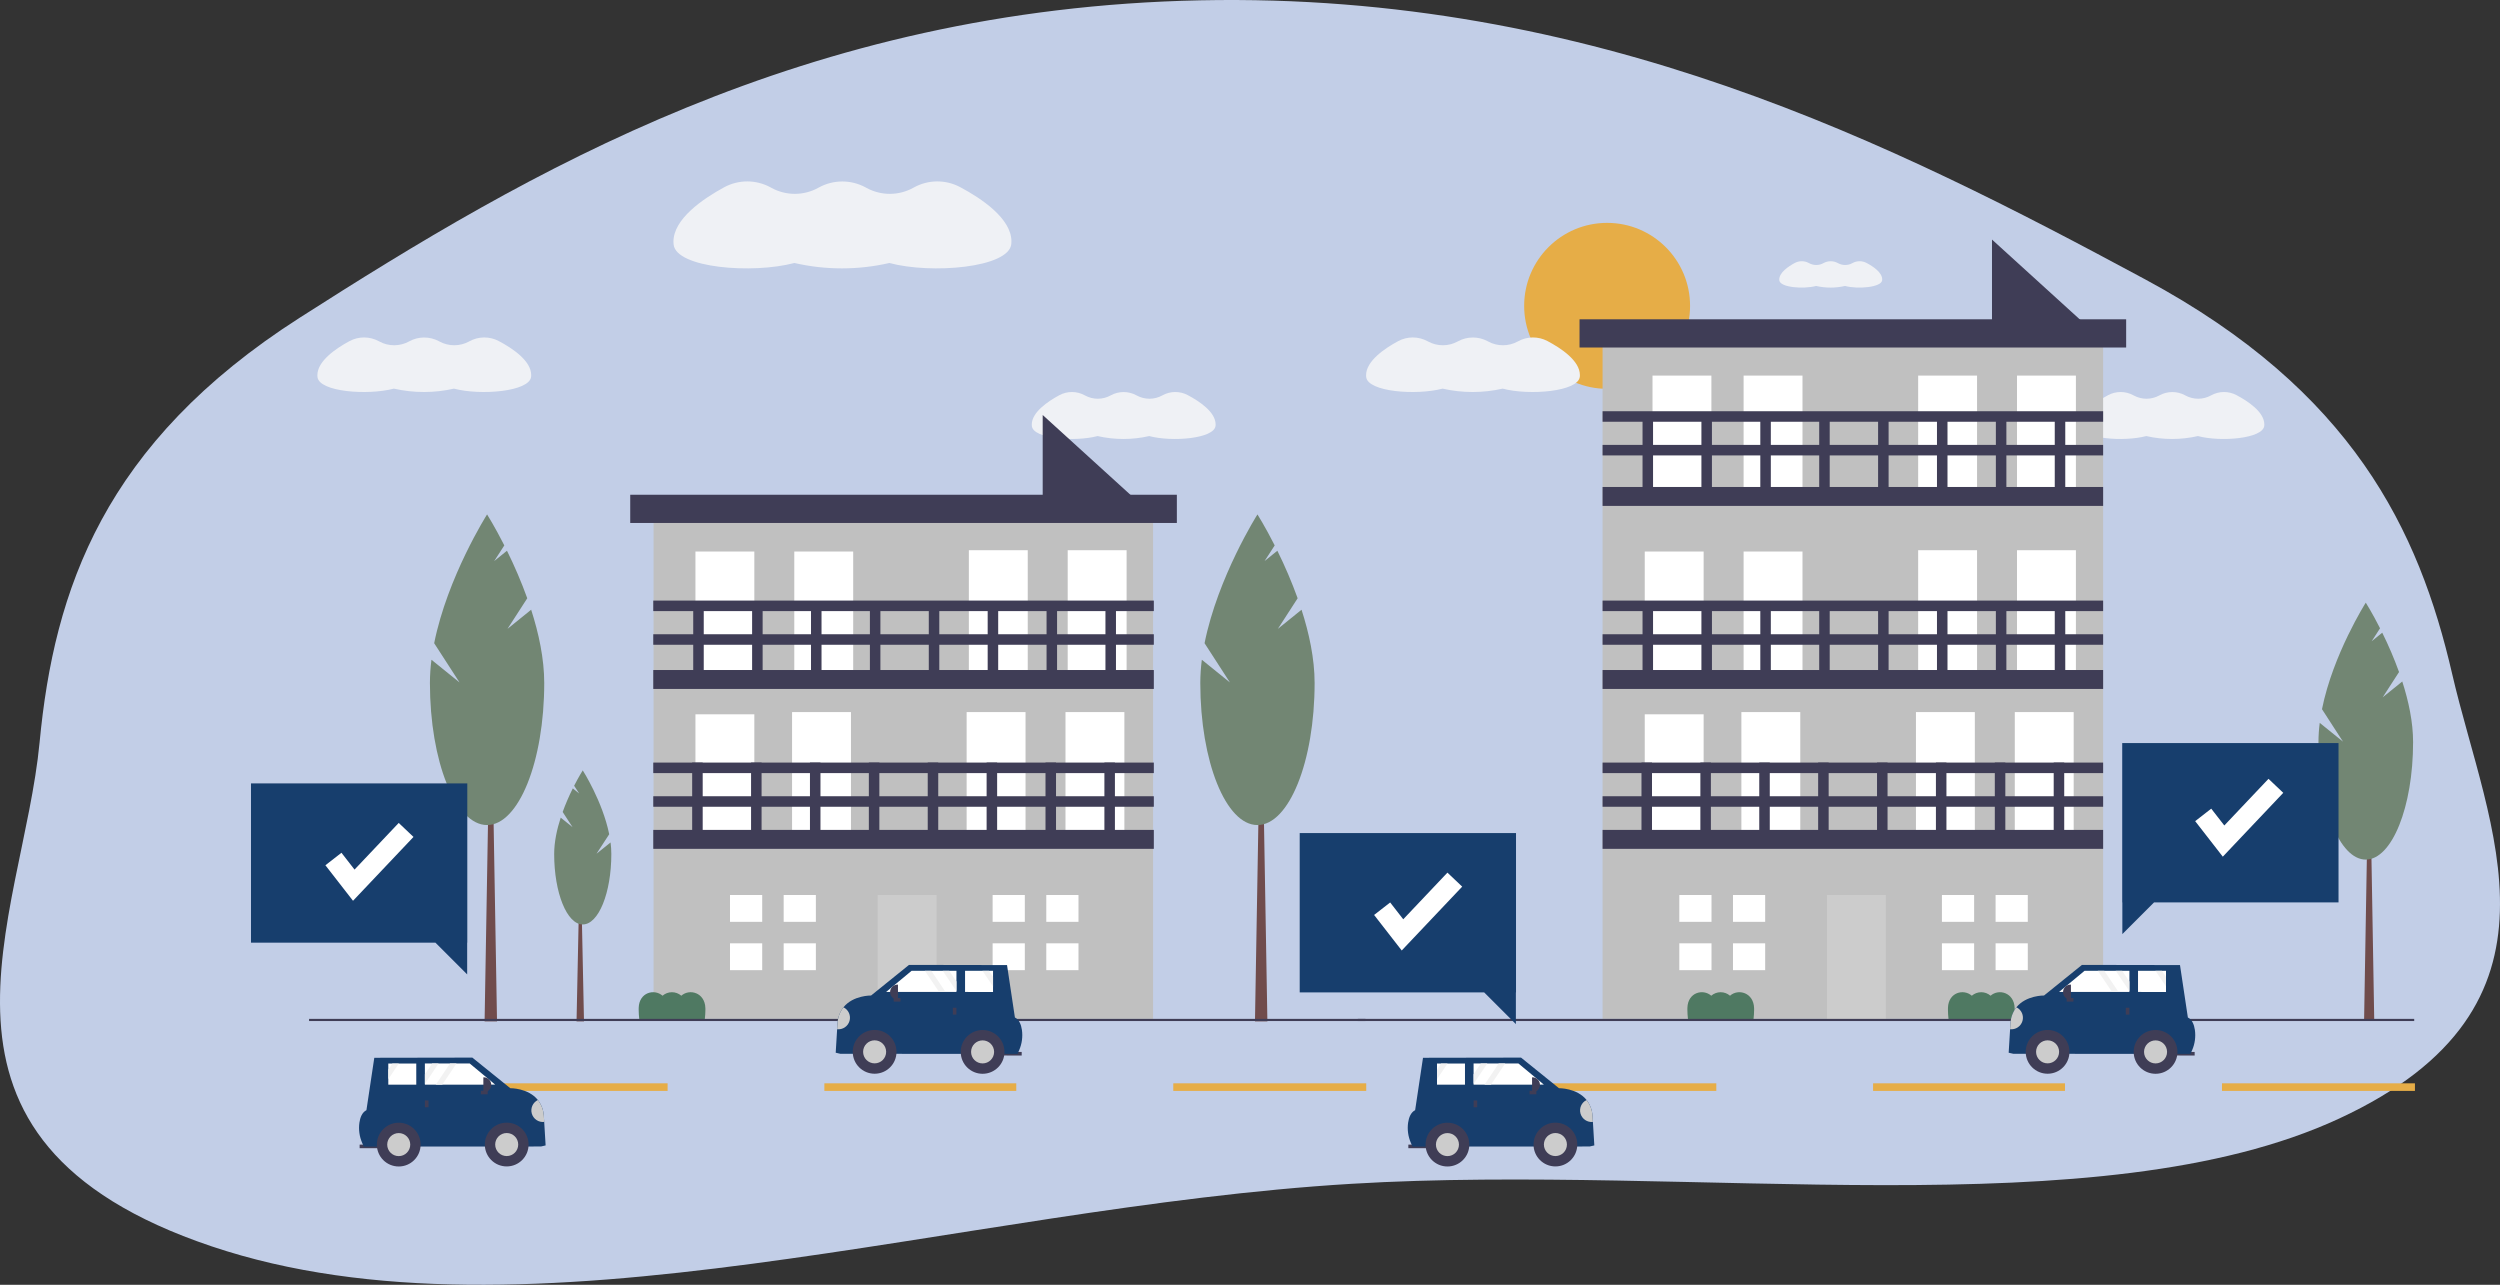 <svg width="1006" height="517" viewBox="0 0 1006 517" fill="none" xmlns="http://www.w3.org/2000/svg">
<rect x="0" y="0" width="1006" height="517" fill="#333333" stroke="none"/>
<g clip-path="url(#clip0_243_677)">
<path fill-rule="evenodd" clip-rule="evenodd" d="M120.656 127.82C212.065 69.391 323.294 3.432 482.981 0.126C641.702 -3.159 762.59 58.272 863.275 112.447C946.614 157.289 973.367 213.215 986.752 271.186C1001.06 333.168 1038.8 404.929 941.243 450.127C844.732 494.84 681.83 468.08 543.892 476.361C385.144 485.89 212.186 544.286 85.13 501.521C-42.257 458.644 9.178 369.788 15.94 298.66C21.759 237.457 41.683 178.301 120.656 127.82Z" fill="#C2CEE7"/>
<path d="M889.82 159.057L889.674 159.137C888.112 159.992 886.361 160.443 884.58 160.45C882.798 160.456 881.044 160.017 879.476 159.172C879.386 159.124 879.296 159.076 879.206 159.028C877.638 158.191 875.886 157.755 874.109 157.761C872.33 157.766 870.582 158.214 869.019 159.063L868.884 159.137C867.322 159.992 865.57 160.443 863.788 160.45C862.008 160.456 860.254 160.017 858.686 159.172C858.591 159.121 858.498 159.072 858.405 159.023C856.856 158.188 855.124 157.75 853.364 157.748C851.604 157.745 849.871 158.176 848.317 159.005C843.574 161.562 837.161 165.934 837.189 170.872C837.191 171.067 837.201 171.261 837.222 171.456C837.773 176.583 854.483 177.89 863.662 175.473C870.503 177.036 877.61 177.036 884.452 175.473C893.591 177.929 910.641 176.521 911.139 171.335C911.158 171.141 911.167 170.946 911.165 170.751C911.138 165.811 904.667 161.484 899.893 158.963C898.336 158.149 896.602 157.73 894.844 157.746C893.087 157.763 891.36 158.214 889.82 159.057Z" fill="#EFF1F5"/>
<path d="M646.702 156.465C665.137 156.465 680.082 141.515 680.082 123.074C680.082 104.633 665.137 89.683 646.702 89.683C628.267 89.683 613.322 104.633 613.322 123.074C613.322 141.515 628.267 156.465 646.702 156.465Z" fill="#E6AD47"/>
<path d="M841.62 132.809H801.58V96.398L841.62 132.809Z" fill="#3F3D56"/>
<path d="M846.299 131.617H644.875V409.987H846.299V131.617Z" fill="#C0C0C0"/>
<path d="M688.667 151.135H664.97V201.085H688.667V151.135Z" fill="white"/>
<path d="M725.321 151.135H701.624V201.085H725.321V151.135Z" fill="white"/>
<path d="M685.544 221.931H661.847V271.88H685.544V221.931Z" fill="white"/>
<path d="M725.321 221.931H701.624V271.88H725.321V221.931Z" fill="white"/>
<path d="M685.544 287.437H661.847V337.386H685.544V287.437Z" fill="white"/>
<path d="M724.429 286.544H700.731V336.493H724.429V286.544Z" fill="white"/>
<path d="M758.87 360.15H735.173V410.099H758.87V360.15Z" fill="#CCCCCC"/>
<path d="M794.673 286.544H770.976V336.493H794.673V286.544Z" fill="white"/>
<path d="M834.45 286.544H810.752V336.493H834.45V286.544Z" fill="white"/>
<path d="M795.565 221.403H771.868V271.351H795.565V221.403Z" fill="white"/>
<path d="M835.342 221.403H811.645V271.351H835.342V221.403Z" fill="white"/>
<path d="M795.565 151.135H771.868V201.085H795.565V151.135Z" fill="white"/>
<path d="M835.342 151.135H811.645V201.085H835.342V151.135Z" fill="white"/>
<path d="M846.299 195.958H644.875V203.578H846.299V195.958Z" fill="#3F3D56"/>
<path d="M846.299 255.22H644.875V259.454H846.299V255.22Z" fill="#3F3D56"/>
<path d="M846.299 241.674H644.875V245.908H846.299V241.674Z" fill="#3F3D56"/>
<path d="M664.763 340.726V306.862H660.531V340.726H664.763Z" fill="#3F3D56"/>
<path d="M688.459 340.726V306.862H684.229V340.726H688.459Z" fill="#3F3D56"/>
<path d="M712.157 340.726V306.862H707.926V340.726H712.157Z" fill="#3F3D56"/>
<path d="M735.853 340.726V306.862H731.623V340.726H735.853Z" fill="#3F3D56"/>
<path d="M759.551 340.726V306.862H755.318V340.726H759.551Z" fill="#3F3D56"/>
<path d="M783.247 340.726V306.862H779.015V340.726H783.247Z" fill="#3F3D56"/>
<path d="M806.945 340.726V306.862H802.712V340.726H806.945Z" fill="#3F3D56"/>
<path d="M830.642 340.726V306.862H826.41V340.726H830.642Z" fill="#3F3D56"/>
<path d="M665.186 276.386V242.522H660.955V276.386H665.186Z" fill="#3F3D56"/>
<path d="M688.884 276.386V242.522H684.651V276.386H688.884Z" fill="#3F3D56"/>
<path d="M712.581 276.386V242.522H708.349V276.386H712.581Z" fill="#3F3D56"/>
<path d="M736.276 276.386V242.522H732.045V276.386H736.276Z" fill="#3F3D56"/>
<path d="M759.973 276.386V242.522H755.743V276.386H759.973Z" fill="#3F3D56"/>
<path d="M783.671 276.386V242.522H779.44V276.386H783.671Z" fill="#3F3D56"/>
<path d="M807.367 276.386V242.522H803.135V276.386H807.367Z" fill="#3F3D56"/>
<path d="M831.065 276.386V242.522H826.833V276.386H831.065Z" fill="#3F3D56"/>
<path d="M665.186 201.038V167.174H660.955V201.038H665.186Z" fill="#3F3D56"/>
<path d="M688.884 201.038V167.174H684.651V201.038H688.884Z" fill="#3F3D56"/>
<path d="M712.579 201.038V167.174H708.349V201.038H712.579Z" fill="#3F3D56"/>
<path d="M736.276 201.038V167.174H732.045V201.038H736.276Z" fill="#3F3D56"/>
<path d="M759.973 201.038V167.174H755.743V201.038H759.973Z" fill="#3F3D56"/>
<path d="M783.671 201.038V167.174H779.44V201.038H783.671Z" fill="#3F3D56"/>
<path d="M807.367 201.038V167.174H803.135V201.038H807.367Z" fill="#3F3D56"/>
<path d="M831.065 201.038V167.174H826.833V201.038H831.065Z" fill="#3F3D56"/>
<path d="M846.299 179.027H644.875V183.26H846.299V179.027Z" fill="#3F3D56"/>
<path d="M846.299 165.481H644.875V169.714H846.299V165.481Z" fill="#3F3D56"/>
<path d="M846.299 269.612H644.875V277.232H846.299V269.612Z" fill="#3F3D56"/>
<path d="M855.567 128.485H635.605V139.839H855.567V128.485Z" fill="#3F3D56"/>
<path d="M688.712 370.95V360.15H675.755V370.95H687.632H688.712Z" fill="white"/>
<path d="M687.632 379.591H675.755V390.392H688.712V379.591H687.632Z" fill="white"/>
<path d="M710.306 360.15H697.35V370.95H710.306V360.15Z" fill="white"/>
<path d="M710.306 379.591H697.35V390.392H710.306V379.591Z" fill="white"/>
<path d="M794.387 370.95V360.15H781.431V370.95H793.308H794.387Z" fill="white"/>
<path d="M793.308 379.591H781.431V390.392H794.387V379.591H793.308Z" fill="white"/>
<path d="M815.982 360.15H803.025V370.95H815.982V360.15Z" fill="white"/>
<path d="M815.982 379.591H803.025V390.392H815.982V379.591Z" fill="white"/>
<path d="M846.299 333.953H644.875V341.573H846.299V333.953Z" fill="#3F3D56"/>
<path d="M846.299 320.408H644.875V324.641H846.299V320.408Z" fill="#3F3D56"/>
<path d="M846.299 306.862H644.875V311.096H846.299V306.862Z" fill="#3F3D56"/>
<path d="M705.855 406.358C705.855 406.123 705.852 405.889 705.845 405.655C705.664 399.415 699.474 397.722 696.156 400.676C695.11 399.766 693.77 399.266 692.384 399.266C690.997 399.266 689.657 399.766 688.609 400.676C685.278 397.769 679.212 399.34 679.013 405.511C679.004 405.743 679.001 405.977 679 406.214C679.01 407.511 679.09 408.807 679.238 410.096H705.619C705.763 408.856 705.842 407.607 705.855 406.358Z" fill="#4F7962"/>
<path d="M810.703 406.358C810.704 406.123 810.701 405.889 810.694 405.655C810.513 399.415 804.324 397.722 801.006 400.676C799.96 399.766 798.62 399.266 797.233 399.266C795.847 399.266 794.507 399.766 793.459 400.676C790.128 397.769 784.061 399.34 783.862 405.511C783.853 405.743 783.851 405.977 783.849 406.214C783.859 407.511 783.939 408.807 784.087 410.096H810.469C810.613 408.856 810.69 407.607 810.703 406.358Z" fill="#4F7962"/>
<path d="M955.39 410.518H951.309L952.669 330.794H954.029L955.39 410.518Z" fill="#704C4C"/>
<path d="M958.789 280.602L965.374 270.419C963.421 265.022 961.165 259.74 958.618 254.598L954.359 258.038L957.731 252.825C954.518 246.497 951.989 242.51 951.989 242.51C951.989 242.51 938.781 263.331 934.368 285.376L942.82 298.441L933.463 290.882C933.13 293.45 932.958 296.036 932.95 298.626C932.95 324.734 941.474 345.9 951.989 345.9C962.504 345.9 971.028 324.734 971.028 298.626C971.028 290.532 969.198 282.064 966.672 274.231L958.789 280.602Z" fill="#728673"/>
<path d="M941.023 299.008H853.981V363.118H854.034V375.882L866.794 363.118H941.023V299.008Z" fill="#173E6D"/>
<path d="M830.95 435.929H753.726V438.982H830.95V435.929Z" fill="#E6AD47"/>
<path d="M971.77 435.929H894.129V438.982H971.77V435.929Z" fill="#E6AD47"/>
<path d="M690.647 435.929H613.322V438.982H690.647V435.929Z" fill="#E6AD47"/>
<path d="M971.48 409.994H546.371V410.867H971.48V409.994Z" fill="#3F3D56"/>
<path d="M874.036 424.732L883.13 424.737V423.293L874.036 423.289V424.732Z" fill="#3F3D56"/>
<path d="M808.289 423.614L810.165 424.049L881.47 424.087L882.111 422.592C883.229 420.029 883.612 417.204 883.22 414.436C882.912 412.371 882.143 410.322 880.395 409.43L877.231 388.348L837.782 388.278L822.519 400.592C822.519 400.592 815.319 400.463 811.408 405.333C809.997 407.145 809.164 409.339 809.017 411.63L808.863 414.164L808.289 423.614Z" fill="#173E6D"/>
<path d="M823.95 432.069C828.813 432.069 832.755 428.126 832.755 423.261C832.755 418.398 828.813 414.453 823.95 414.453C819.087 414.453 815.145 418.398 815.145 423.261C815.145 428.126 819.087 432.069 823.95 432.069Z" fill="#3F3D56"/>
<path d="M823.95 427.897C826.51 427.897 828.584 425.821 828.584 423.261C828.584 420.701 826.51 418.626 823.95 418.626C821.391 418.626 819.315 420.701 819.315 423.261C819.315 425.821 821.391 427.897 823.95 427.897Z" fill="#CCCCCC"/>
<path d="M867.397 432.092C872.26 432.092 876.202 428.149 876.202 423.284C876.202 418.421 872.26 414.477 867.397 414.477C862.534 414.477 858.593 418.421 858.593 423.284C858.593 428.149 862.534 432.092 867.397 432.092Z" fill="#3F3D56"/>
<path d="M867.397 427.921C869.956 427.921 872.03 425.845 872.03 423.284C872.03 420.724 869.956 418.649 867.397 418.649C864.838 418.649 862.762 420.724 862.762 423.284C862.762 425.845 864.838 427.921 867.397 427.921Z" fill="#CCCCCC"/>
<path d="M828.582 399.153L849.883 399.162H852.483L856.872 399.164V398.845L856.875 394.983L856.878 390.648H853.958L851.358 390.645L846.752 390.64H844.152L838.836 390.637L828.582 399.153Z" fill="white"/>
<path d="M860.338 399.167L871.595 399.173L871.598 396.965V393.103L871.6 390.656H869.952L867.352 390.653L860.341 390.651L860.338 399.167Z" fill="white"/>
<path d="M855.423 408.264H856.866L856.867 405.521H855.424L855.423 408.264Z" fill="#3F3D56"/>
<path d="M834.355 403.055L834.357 401.61L831.614 401.608L831.613 403.054L834.355 403.055Z" fill="#3F3D56"/>
<path d="M833.344 402.244H833.185C832.384 402.242 831.617 401.925 831.052 401.358C830.486 400.793 830.169 400.025 830.169 399.224C830.169 398.424 830.488 397.657 831.055 397.091C831.62 396.526 832.387 396.207 833.188 396.209H833.346L833.344 402.244Z" fill="#3F3D56"/>
<path d="M808.863 414.164C809.954 414.283 811.052 414.013 811.964 413.401C812.876 412.789 813.543 411.874 813.846 410.819C814.152 409.763 814.073 408.635 813.627 407.632C813.181 406.627 812.394 405.814 811.408 405.333C809.996 407.145 809.164 409.339 809.017 411.63L808.863 414.164Z" fill="#CCCCCC"/>
<path d="M851.358 390.645L856.872 398.845L856.875 394.983L853.958 390.648L851.358 390.645Z" fill="#F2F2F2"/>
<path d="M867.352 390.653L871.597 396.965V393.103L869.952 390.656L867.352 390.653Z" fill="#F2F2F2"/>
<path d="M844.152 390.64L849.883 399.162H852.483L846.752 390.64H844.152Z" fill="#F2F2F2"/>
<path d="M745.447 105.852L745.367 105.897C744.492 106.377 743.511 106.63 742.514 106.634C741.517 106.637 740.535 106.391 739.655 105.917C739.606 105.889 739.555 105.862 739.506 105.836C738.626 105.365 737.645 105.121 736.65 105.124C735.654 105.127 734.676 105.379 733.801 105.855L733.726 105.897C732.851 106.377 731.87 106.63 730.873 106.634C729.876 106.637 728.893 106.391 728.015 105.917C727.962 105.888 727.911 105.86 727.858 105.832C726.991 105.364 726.02 105.118 725.034 105.116C724.049 105.115 723.08 105.357 722.209 105.822C719.554 107.258 715.963 109.713 715.979 112.486C715.979 112.595 715.986 112.705 715.997 112.814C716.306 115.693 725.661 116.427 730.801 115.07C734.632 115.948 738.61 115.948 742.443 115.07C747.56 116.449 757.106 115.659 757.385 112.747C757.395 112.637 757.399 112.528 757.399 112.418C757.383 109.644 753.762 107.215 751.089 105.799C750.217 105.341 749.245 105.107 748.261 105.116C747.277 105.125 746.31 105.378 745.447 105.852Z" fill="#EFF1F5"/>
<path d="M610.926 137.317L610.758 137.408C608.941 138.402 606.904 138.926 604.832 138.933C602.761 138.94 600.72 138.43 598.896 137.45C598.791 137.393 598.686 137.337 598.583 137.282C596.758 136.308 594.721 135.803 592.653 135.81C590.585 135.817 588.552 136.337 586.734 137.323L586.577 137.408C584.76 138.402 582.723 138.926 580.652 138.933C578.58 138.94 576.54 138.43 574.715 137.45C574.606 137.391 574.498 137.333 574.39 137.275C572.587 136.307 570.573 135.798 568.526 135.794C566.479 135.79 564.463 136.292 562.657 137.255C557.14 140.225 549.681 145.303 549.714 151.038C549.715 151.265 549.728 151.491 549.752 151.717C550.394 157.672 569.827 159.19 580.503 156.384C588.461 158.198 596.726 158.198 604.684 156.384C615.314 159.235 635.142 157.601 635.722 151.577C635.744 151.352 635.754 151.125 635.753 150.898C635.72 145.16 628.195 140.135 622.643 137.207C620.832 136.259 618.815 135.774 616.771 135.793C614.727 135.812 612.719 136.335 610.926 137.317Z" fill="#EFF1F5"/>
<path d="M575.811 460.593H566.718V462.036H575.811V460.593Z" fill="#3F3D56"/>
<path d="M641.558 460.916L639.682 461.35L568.377 461.388L567.736 459.893C566.618 457.33 566.234 454.507 566.628 451.737C566.935 449.674 567.704 447.623 569.452 446.733L572.616 425.65L612.066 425.579L627.329 437.893C627.329 437.893 634.528 437.764 638.44 442.636C639.851 444.446 640.684 446.641 640.83 448.933L640.985 451.467L641.558 460.916Z" fill="#173E6D"/>
<path d="M625.897 469.371C630.76 469.371 634.702 465.428 634.702 460.564C634.702 455.699 630.76 451.756 625.897 451.756C621.034 451.756 617.092 455.699 617.092 460.564C617.092 465.428 621.034 469.371 625.897 469.371Z" fill="#3F3D56"/>
<path d="M625.897 465.199C628.457 465.199 630.531 463.124 630.531 460.564C630.531 458.003 628.457 455.929 625.897 455.929C623.338 455.929 621.263 458.003 621.263 460.564C621.263 463.124 623.338 465.199 625.897 465.199Z" fill="#CCCCCC"/>
<path d="M582.45 469.395C587.313 469.395 591.255 465.452 591.255 460.587C591.255 455.722 587.313 451.779 582.45 451.779C577.588 451.779 573.646 455.722 573.646 460.587C573.646 465.452 577.588 469.395 582.45 469.395Z" fill="#3F3D56"/>
<path d="M582.451 465.222C585.01 465.222 587.085 463.147 587.085 460.587C587.085 458.027 585.01 455.951 582.451 455.951C579.891 455.951 577.816 458.027 577.816 460.587C577.816 463.147 579.891 465.222 582.451 465.222Z" fill="#CCCCCC"/>
<path d="M621.265 436.454L599.965 436.464H597.365L592.975 436.467V436.146L592.972 432.284L592.969 427.949H595.89L598.49 427.946L603.095 427.943H605.695L611.012 427.94L621.265 436.454Z" fill="white"/>
<path d="M589.509 436.47L578.253 436.476L578.25 434.266V430.406L578.247 427.959H579.895L582.495 427.956L589.506 427.953L589.509 436.47Z" fill="white"/>
<path d="M594.422 442.821H592.979V445.564H594.422V442.821Z" fill="#3F3D56"/>
<path d="M618.236 440.353L618.236 438.91L615.493 438.911L615.494 440.355L618.236 440.353Z" fill="#3F3D56"/>
<path d="M616.502 433.51H616.661C617.057 433.51 617.45 433.587 617.816 433.74C618.182 433.891 618.514 434.113 618.794 434.394C619.074 434.673 619.297 435.006 619.448 435.372C619.6 435.739 619.678 436.131 619.678 436.527C619.678 437.328 619.36 438.095 618.794 438.661C618.229 439.227 617.461 439.545 616.661 439.545H616.502V433.51Z" fill="#3F3D56"/>
<path d="M640.985 451.467C639.893 451.584 638.795 451.314 637.883 450.702C636.971 450.091 636.305 449.177 636 448.121C635.696 447.066 635.774 445.938 636.22 444.933C636.667 443.93 637.453 443.116 638.44 442.636C639.851 444.446 640.684 446.641 640.831 448.933L640.985 451.467Z" fill="#CCCCCC"/>
<path d="M598.49 427.946L592.975 436.146L592.972 432.284L595.89 427.949L598.49 427.946Z" fill="#F2F2F2"/>
<path d="M582.495 427.956L578.25 434.266V430.406L579.895 427.959L582.495 427.956Z" fill="#F2F2F2"/>
<path d="M605.695 427.943L599.965 436.464H597.365L603.095 427.943H605.695Z" fill="#F2F2F2"/>
<path d="M894.453 344.727L883.338 330.431L889.801 325.402L895.064 332.171L912.843 313.397L918.788 319.032L894.453 344.727Z" fill="white"/>
<path d="M467.82 159.057L467.674 159.137C466.112 159.992 464.361 160.443 462.58 160.45C460.798 160.456 459.044 160.017 457.476 159.172C457.386 159.124 457.296 159.076 457.206 159.028C455.638 158.191 453.886 157.755 452.109 157.761C450.33 157.766 448.582 158.214 447.019 159.063L446.884 159.137C445.322 159.992 443.57 160.443 441.788 160.45C440.008 160.456 438.254 160.017 436.686 159.172C436.591 159.121 436.498 159.072 436.405 159.023C434.856 158.188 433.124 157.75 431.364 157.748C429.604 157.745 427.871 158.176 426.317 159.005C421.574 161.562 415.161 165.934 415.189 170.872C415.191 171.067 415.201 171.261 415.222 171.456C415.773 176.583 432.483 177.89 441.662 175.473C448.503 177.036 455.61 177.036 462.452 175.473C471.591 177.929 488.641 176.521 489.139 171.335C489.158 171.141 489.167 170.946 489.165 170.751C489.138 165.811 482.667 161.484 477.893 158.963C476.336 158.149 474.602 157.73 472.844 157.746C471.087 157.763 469.36 158.214 467.82 159.057Z" fill="#EFF1F5"/>
<path d="M459.62 203.411H419.58V167L459.62 203.411Z" fill="#3F3D56"/>
<path d="M464 209H263V410H464V209Z" fill="#C0C0C0"/>
<path d="M303.544 221.931H279.847V271.88H303.544V221.931Z" fill="white"/>
<path d="M343.321 221.931H319.624V271.88H343.321V221.931Z" fill="white"/>
<path d="M303.544 287.437H279.847V337.386H303.544V287.437Z" fill="white"/>
<path d="M342.429 286.544H318.731V336.493H342.429V286.544Z" fill="white"/>
<path d="M376.87 360.15H353.173V410.099H376.87V360.15Z" fill="#CCCCCC"/>
<path d="M412.673 286.544H388.976V336.493H412.673V286.544Z" fill="white"/>
<path d="M452.45 286.544H428.752V336.493H452.45V286.544Z" fill="white"/>
<path d="M413.565 221.403H389.868V271.351H413.565V221.403Z" fill="white"/>
<path d="M453.342 221.403H429.645V271.351H453.342V221.403Z" fill="white"/>
<path d="M464.299 255.22H262.875V259.454H464.299V255.22Z" fill="#3F3D56"/>
<path d="M464.299 241.674H262.875V245.908H464.299V241.674Z" fill="#3F3D56"/>
<path d="M282.763 340.726V306.862H278.531V340.726H282.763Z" fill="#3F3D56"/>
<path d="M306.459 340.726V306.862H302.229V340.726H306.459Z" fill="#3F3D56"/>
<path d="M330.157 340.726V306.862H325.926V340.726H330.157Z" fill="#3F3D56"/>
<path d="M353.853 340.726V306.862H349.623V340.726H353.853Z" fill="#3F3D56"/>
<path d="M377.551 340.726V306.862H373.318V340.726H377.551Z" fill="#3F3D56"/>
<path d="M401.247 340.726V306.862H397.015V340.726H401.247Z" fill="#3F3D56"/>
<path d="M424.945 340.726V306.862H420.712V340.726H424.945Z" fill="#3F3D56"/>
<path d="M448.642 340.726V306.862H444.41V340.726H448.642Z" fill="#3F3D56"/>
<path d="M283.186 276.386V242.522H278.955V276.386H283.186Z" fill="#3F3D56"/>
<path d="M306.884 276.386V242.522H302.651V276.386H306.884Z" fill="#3F3D56"/>
<path d="M330.581 276.386V242.522H326.349V276.386H330.581Z" fill="#3F3D56"/>
<path d="M354.276 276.386V242.522H350.045V276.386H354.276Z" fill="#3F3D56"/>
<path d="M377.973 276.386V242.522H373.743V276.386H377.973Z" fill="#3F3D56"/>
<path d="M401.671 276.386V242.522H397.44V276.386H401.671Z" fill="#3F3D56"/>
<path d="M425.367 276.386V242.522H421.135V276.386H425.367Z" fill="#3F3D56"/>
<path d="M449.065 276.386V242.522H444.833V276.386H449.065Z" fill="#3F3D56"/>
<path d="M464.299 269.612H262.875V277.232H464.299V269.612Z" fill="#3F3D56"/>
<path d="M473.567 199.087H253.605V210.441H473.567V199.087Z" fill="#3F3D56"/>
<path d="M306.712 370.95V360.15H293.755V370.95H305.632H306.712Z" fill="white"/>
<path d="M305.632 379.591H293.755V390.392H306.712V379.591H305.632Z" fill="white"/>
<path d="M328.306 360.15H315.35V370.95H328.306V360.15Z" fill="white"/>
<path d="M328.306 379.591H315.35V390.392H328.306V379.591Z" fill="white"/>
<path d="M412.387 370.95V360.15H399.431V370.95H411.308H412.387Z" fill="white"/>
<path d="M411.308 379.591H399.431V390.392H412.387V379.591H411.308Z" fill="white"/>
<path d="M433.982 360.15H421.025V370.95H433.982V360.15Z" fill="white"/>
<path d="M433.982 379.591H421.025V390.392H433.982V379.591Z" fill="white"/>
<path d="M464.299 333.953H262.875V341.573H464.299V333.953Z" fill="#3F3D56"/>
<path d="M464.299 320.408H262.875V324.641H464.299V320.408Z" fill="#3F3D56"/>
<path d="M464.299 306.862H262.875V311.096H464.299V306.862Z" fill="#3F3D56"/>
<path d="M283.855 406.358C283.855 406.123 283.852 405.889 283.845 405.655C283.664 399.415 277.474 397.722 274.156 400.676C273.11 399.766 271.77 399.266 270.384 399.266C268.997 399.266 267.657 399.766 266.609 400.676C263.278 397.769 257.212 399.34 257.013 405.511C257.004 405.743 257.001 405.977 257 406.214C257.01 407.511 257.09 408.807 257.238 410.096H283.619C283.763 408.856 283.842 407.607 283.855 406.358Z" fill="#4F7962"/>
<path d="M388.703 406.358C388.704 406.123 388.701 405.889 388.694 405.655C388.513 399.415 382.324 397.722 379.006 400.676C377.96 399.766 376.62 399.266 375.233 399.266C373.847 399.266 372.507 399.766 371.459 400.676C368.128 397.769 362.061 399.34 361.862 405.511C361.853 405.743 361.851 405.977 361.849 406.214C361.859 407.511 361.939 408.807 362.087 410.096H388.469C388.613 408.856 388.69 407.607 388.703 406.358Z" fill="#4F7962"/>
<path d="M510 411H505L506.667 314H508.333L510 411Z" fill="#704C4C"/>
<path d="M514.215 253.053L522.17 240.742C519.811 234.217 517.086 227.831 514.008 221.614L508.864 225.773L512.937 219.471C509.055 211.82 506 207 506 207C506 207 490.044 232.173 484.714 258.826L494.923 274.621L483.62 265.483C483.218 268.587 483.011 271.714 483 274.844C483 306.41 493.297 332 506 332C518.703 332 529 306.41 529 274.844C529 265.059 526.79 254.822 523.738 245.351L514.215 253.053Z" fill="#728673"/>
<path d="M200 411H195L196.667 314H198.333L200 411Z" fill="#704C4C"/>
<path d="M204.215 253.053L212.17 240.742C209.811 234.217 207.086 227.831 204.008 221.614L198.864 225.773L202.937 219.471C199.055 211.82 196 207 196 207C196 207 180.044 232.173 174.714 258.826L184.923 274.621L173.62 265.483C173.218 268.587 173.011 271.714 173 274.844C173 306.41 183.297 332 196 332C208.703 332 219 306.41 219 274.844C219 265.059 216.79 254.822 213.738 245.351L204.215 253.053Z" fill="#728673"/>
<path d="M232 411H235L234 363H233L232 411Z" fill="#704C4C"/>
<path d="M230.392 332.843L226.415 326.736C227.595 323.5 228.957 320.332 230.496 317.249L233.068 319.311L231.032 316.186C232.973 312.391 234.5 310 234.5 310C234.5 310 242.478 322.486 245.143 335.706L240.038 343.54L245.69 339.007C245.891 340.547 245.995 342.098 246 343.651C246 359.308 240.851 372 234.5 372C228.149 372 223 359.308 223 343.651C223 338.797 224.105 333.72 225.631 329.022L230.392 332.843Z" fill="#728673"/>
<path d="M408.95 435.929H331.726V438.982H408.95V435.929Z" fill="#E6AD47"/>
<path d="M549.77 435.929H472.129V438.982H549.77V435.929Z" fill="#E6AD47"/>
<path d="M268.647 435.929H191.322V438.982H268.647V435.929Z" fill="#E6AD47"/>
<path d="M549.48 409.994H124.371V410.867H549.48V409.994Z" fill="#3F3D56"/>
<path d="M402.036 424.732L411.13 424.737V423.293L402.036 423.289V424.732Z" fill="#3F3D56"/>
<path d="M336.289 423.614L338.165 424.049L409.47 424.087L410.111 422.592C411.229 420.029 411.612 417.204 411.22 414.436C410.912 412.371 410.143 410.322 408.395 409.43L405.231 388.348L365.782 388.278L350.519 400.592C350.519 400.592 343.319 400.463 339.408 405.333C337.997 407.145 337.164 409.339 337.017 411.63L336.863 414.164L336.289 423.614Z" fill="#173E6D"/>
<path d="M351.95 432.069C356.813 432.069 360.755 428.126 360.755 423.261C360.755 418.398 356.813 414.453 351.95 414.453C347.087 414.453 343.145 418.398 343.145 423.261C343.145 428.126 347.087 432.069 351.95 432.069Z" fill="#3F3D56"/>
<path d="M351.95 427.897C354.51 427.897 356.584 425.821 356.584 423.261C356.584 420.701 354.51 418.626 351.95 418.626C349.391 418.626 347.315 420.701 347.315 423.261C347.315 425.821 349.391 427.897 351.95 427.897Z" fill="#CCCCCC"/>
<path d="M395.397 432.092C400.26 432.092 404.202 428.149 404.202 423.284C404.202 418.421 400.26 414.477 395.397 414.477C390.534 414.477 386.593 418.421 386.593 423.284C386.593 428.149 390.534 432.092 395.397 432.092Z" fill="#3F3D56"/>
<path d="M395.397 427.921C397.956 427.921 400.03 425.845 400.03 423.284C400.03 420.724 397.956 418.649 395.397 418.649C392.838 418.649 390.762 420.724 390.762 423.284C390.762 425.845 392.838 427.921 395.397 427.921Z" fill="#CCCCCC"/>
<path d="M356.582 399.153L377.883 399.162H380.483L384.872 399.164V398.845L384.875 394.983L384.878 390.648H381.958L379.358 390.645L374.752 390.64H372.152L366.836 390.637L356.582 399.153Z" fill="white"/>
<path d="M388.338 399.167L399.595 399.173L399.598 396.965V393.103L399.6 390.656H397.952L395.352 390.653L388.341 390.651L388.338 399.167Z" fill="white"/>
<path d="M383.423 408.264H384.866L384.867 405.521H383.424L383.423 408.264Z" fill="#3F3D56"/>
<path d="M362.355 403.055L362.357 401.61L359.614 401.608L359.613 403.054L362.355 403.055Z" fill="#3F3D56"/>
<path d="M361.344 402.244H361.185C360.384 402.242 359.617 401.925 359.052 401.358C358.486 400.793 358.169 400.025 358.169 399.224C358.169 398.424 358.488 397.657 359.055 397.091C359.62 396.526 360.387 396.207 361.188 396.209H361.346L361.344 402.244Z" fill="#3F3D56"/>
<path d="M336.863 414.164C337.954 414.283 339.052 414.013 339.964 413.401C340.876 412.789 341.543 411.874 341.846 410.819C342.152 409.763 342.073 408.635 341.627 407.632C341.181 406.627 340.394 405.814 339.408 405.333C337.996 407.145 337.164 409.339 337.017 411.63L336.863 414.164Z" fill="#CCCCCC"/>
<path d="M379.358 390.645L384.872 398.845L384.875 394.983L381.958 390.648L379.358 390.645Z" fill="#F2F2F2"/>
<path d="M395.352 390.653L399.597 396.965V393.103L397.952 390.656L395.352 390.653Z" fill="#F2F2F2"/>
<path d="M372.152 390.64L377.883 399.162H380.483L374.752 390.64H372.152Z" fill="#F2F2F2"/>
<path d="M367.756 75.43L367.493 75.576C364.621 77.16 361.399 77.995 358.126 78.007C354.852 78.018 351.627 77.206 348.74 75.642C348.577 75.552 348.41 75.462 348.248 75.374C345.361 73.823 342.14 73.016 338.871 73.028C335.602 73.039 332.391 73.868 329.518 75.439L329.27 75.576C326.397 77.16 323.176 77.995 319.903 78.007C316.629 78.018 313.403 77.206 310.521 75.642C310.345 75.548 310.178 75.456 310.006 75.364C307.157 73.819 303.969 73.008 300.734 73.002C297.499 72.997 294.316 73.797 291.457 75.331C282.739 80.066 270.948 88.162 271 97.305C271 97.667 271.024 98.028 271.062 98.387C272.074 107.883 302.791 110.302 319.669 105.827C332.248 108.721 345.309 108.721 357.892 105.827C374.694 110.374 406.036 107.769 406.952 98.165C406.986 97.805 407 97.444 407 97.082C406.948 87.934 395.056 79.923 386.28 75.254C383.417 73.745 380.225 72.97 376.994 73.001C373.764 73.032 370.59 73.866 367.756 75.43Z" fill="#EFF1F5"/>
<path d="M188.926 137.317L188.758 137.408C186.941 138.402 184.904 138.926 182.832 138.933C180.761 138.94 178.72 138.43 176.896 137.45C176.791 137.393 176.686 137.337 176.583 137.282C174.758 136.308 172.721 135.803 170.653 135.81C168.585 135.817 166.552 136.337 164.734 137.323L164.577 137.408C162.76 138.402 160.723 138.926 158.652 138.933C156.58 138.94 154.54 138.43 152.715 137.45C152.606 137.391 152.498 137.333 152.39 137.275C150.587 136.307 148.573 135.798 146.526 135.794C144.479 135.79 142.463 136.292 140.657 137.255C135.14 140.225 127.681 145.303 127.714 151.038C127.715 151.265 127.728 151.491 127.752 151.717C128.394 157.672 147.827 159.19 158.503 156.384C166.461 158.198 174.726 158.198 182.684 156.384C193.314 159.235 213.142 157.601 213.722 151.577C213.744 151.352 213.754 151.125 213.753 150.898C213.72 145.16 206.195 140.135 200.643 137.207C198.832 136.259 196.815 135.774 194.771 135.793C192.727 135.812 190.719 136.335 188.926 137.317Z" fill="#EFF1F5"/>
<path d="M153.811 460.593H144.718V462.036H153.811V460.593Z" fill="#3F3D56"/>
<path d="M219.558 460.916L217.682 461.35L146.377 461.388L145.736 459.893C144.618 457.33 144.234 454.507 144.628 451.737C144.935 449.674 145.704 447.623 147.452 446.733L150.616 425.65L190.066 425.579L205.329 437.893C205.329 437.893 212.528 437.764 216.44 442.636C217.851 444.446 218.684 446.641 218.83 448.933L218.985 451.467L219.558 460.916Z" fill="#173E6D"/>
<path d="M203.897 469.371C208.76 469.371 212.702 465.428 212.702 460.564C212.702 455.699 208.76 451.756 203.897 451.756C199.034 451.756 195.092 455.699 195.092 460.564C195.092 465.428 199.034 469.371 203.897 469.371Z" fill="#3F3D56"/>
<path d="M203.897 465.199C206.457 465.199 208.531 463.124 208.531 460.564C208.531 458.003 206.457 455.929 203.897 455.929C201.338 455.929 199.263 458.003 199.263 460.564C199.263 463.124 201.338 465.199 203.897 465.199Z" fill="#CCCCCC"/>
<path d="M160.45 469.395C165.313 469.395 169.255 465.452 169.255 460.587C169.255 455.722 165.313 451.779 160.45 451.779C155.588 451.779 151.646 455.722 151.646 460.587C151.646 465.452 155.588 469.395 160.45 469.395Z" fill="#3F3D56"/>
<path d="M160.451 465.222C163.01 465.222 165.085 463.147 165.085 460.587C165.085 458.027 163.01 455.951 160.451 455.951C157.891 455.951 155.816 458.027 155.816 460.587C155.816 463.147 157.891 465.222 160.451 465.222Z" fill="#CCCCCC"/>
<path d="M199.265 436.454L177.965 436.464H175.365L170.975 436.467V436.146L170.972 432.284L170.969 427.949H173.89L176.49 427.946L181.095 427.943H183.695L189.012 427.94L199.265 436.454Z" fill="white"/>
<path d="M167.509 436.47L156.253 436.476L156.25 434.266V430.406L156.247 427.959H157.895L160.495 427.956L167.506 427.953L167.509 436.47Z" fill="white"/>
<path d="M172.422 442.821H170.979V445.564H172.422V442.821Z" fill="#3F3D56"/>
<path d="M196.236 440.353L196.236 438.91L193.493 438.911L193.494 440.355L196.236 440.353Z" fill="#3F3D56"/>
<path d="M194.502 433.51H194.661C195.057 433.51 195.45 433.587 195.816 433.74C196.182 433.891 196.514 434.113 196.794 434.394C197.074 434.673 197.297 435.006 197.448 435.372C197.6 435.739 197.678 436.131 197.678 436.527C197.678 437.328 197.36 438.095 196.794 438.661C196.229 439.227 195.461 439.545 194.661 439.545H194.502V433.51Z" fill="#3F3D56"/>
<path d="M218.985 451.467C217.893 451.584 216.795 451.314 215.883 450.702C214.971 450.091 214.305 449.177 214 448.121C213.696 447.066 213.774 445.938 214.22 444.933C214.667 443.93 215.453 443.116 216.44 442.636C217.851 444.446 218.684 446.641 218.831 448.933L218.985 451.467Z" fill="#CCCCCC"/>
<path d="M176.49 427.946L170.975 436.146L170.972 432.284L173.89 427.949L176.49 427.946Z" fill="#F2F2F2"/>
<path d="M160.495 427.956L156.25 434.266V430.406L157.895 427.959L160.495 427.956Z" fill="#F2F2F2"/>
<path d="M183.695 427.943L177.965 436.464H175.365L181.095 427.943H183.695Z" fill="#F2F2F2"/>
<path d="M101 315.229H188.042V379.341H187.989V392.104L175.229 379.341H101V315.229Z" fill="#173E6D"/>
<path d="M142.054 362.476L130.938 348.18L137.403 343.151L142.665 349.92L160.444 331.146L166.389 336.78L142.054 362.476Z" fill="white"/>
<path d="M523 335.229H610.042V399.341H609.989V412.104L597.229 399.341H523V335.229Z" fill="#173E6D"/>
<path d="M564.054 382.476L552.938 368.18L559.403 363.151L564.665 369.92L582.444 351.146L588.389 356.78L564.054 382.476Z" fill="white"/>
</g>
<defs>
<clipPath id="clip0_243_677">
<rect width="1006" height="517" fill="white"/>
</clipPath>
</defs>
</svg>
